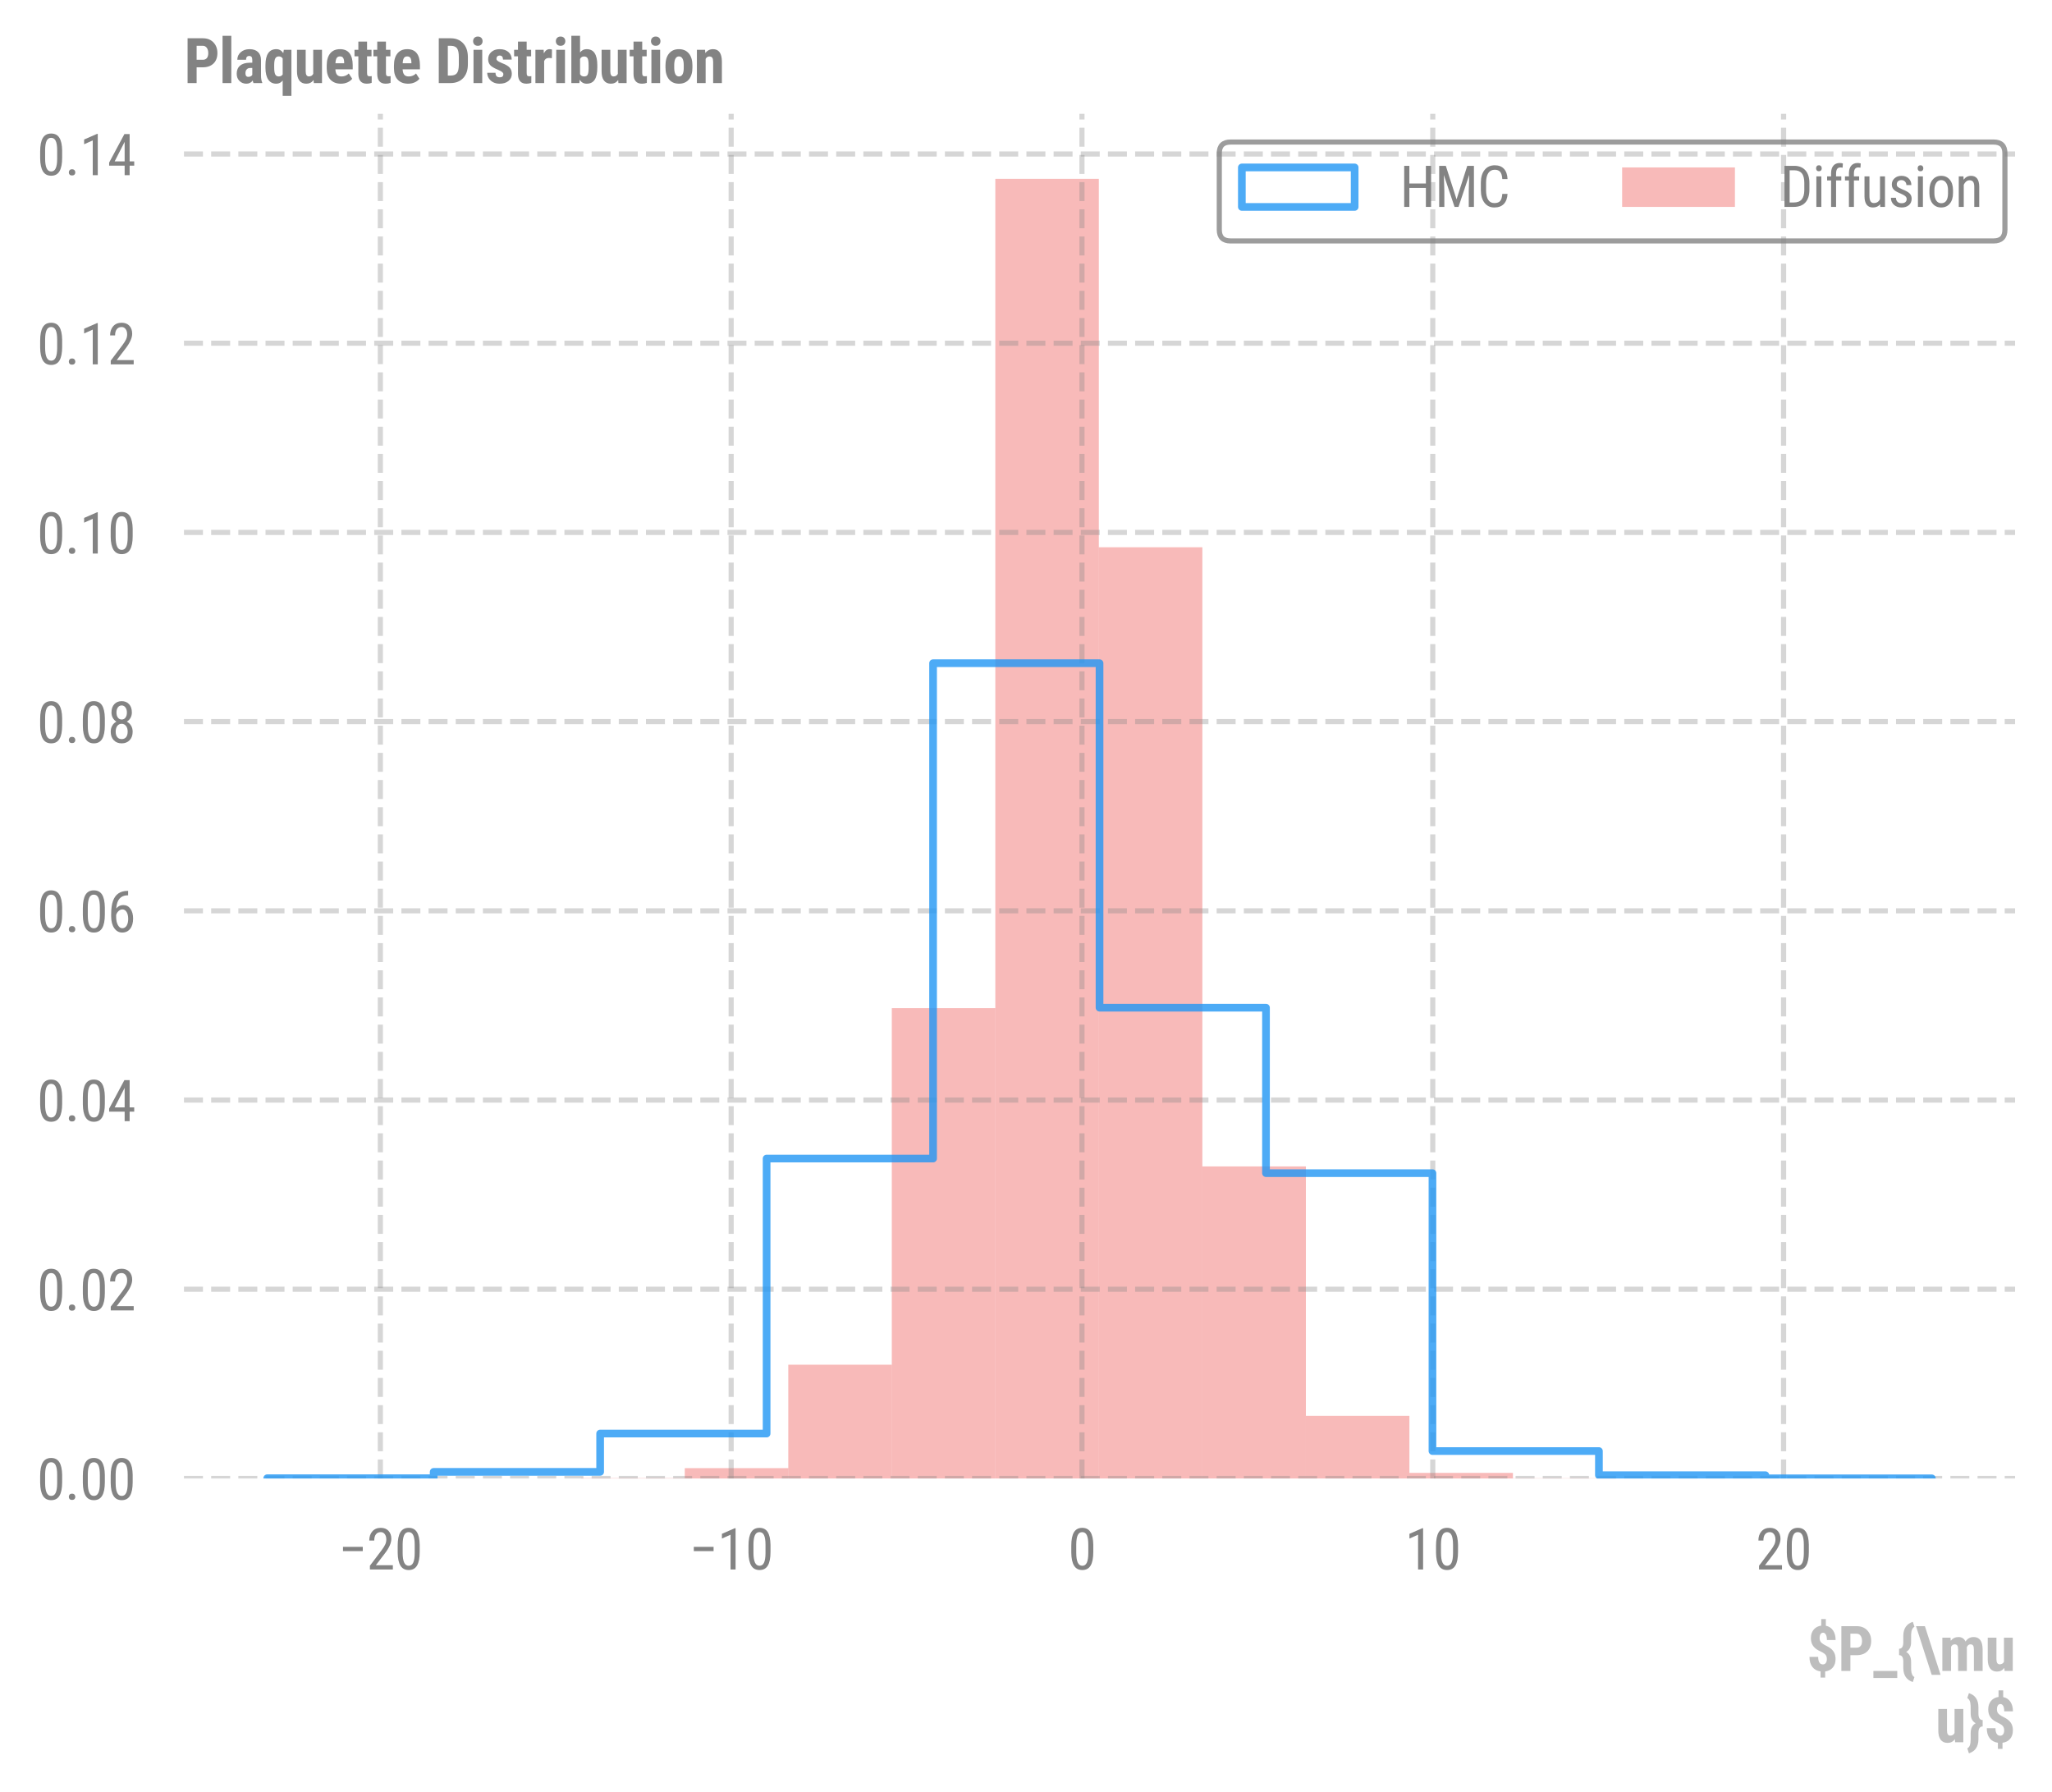 <?xml version="1.0" encoding="utf-8" standalone="no"?>
<!DOCTYPE svg PUBLIC "-//W3C//DTD SVG 1.1//EN"
  "http://www.w3.org/Graphics/SVG/1.1/DTD/svg11.dtd">
<svg xmlns:xlink="http://www.w3.org/1999/xlink" width="400.203pt" height="349.397pt" viewBox="0 0 400.203 349.397" xmlns="http://www.w3.org/2000/svg" version="1.1">
 <defs>
  <style type="text/css">*{stroke-linejoin: round; stroke-linecap: butt}</style>
 </defs>
 <g id="figure_1">
  <g id="patch_1">
   <path d="M 0 349.397 
L 400.203 349.397 
L 400.203 0 
L 0 0 
L 0 349.397 
z
" style="fill: none"/>
  </g>
  <g id="axes_1">
   <g id="patch_2">
    <path d="M 35.883 288.312 
L 393.003 288.312 
L 393.003 22.2 
L 35.883 22.2 
L 35.883 288.312 
z
" style="fill: none"/>
   </g>
   <g id="patch_3">
    <path d="M 113.362 288.312 
L 133.552 288.312 
L 133.552 288.248 
L 113.362 288.248 
z
" clip-path="url(#pf8b918e6e3)" style="fill: #ef5350; opacity: 0.4"/>
   </g>
   <g id="patch_4">
    <path d="M 133.552 288.312 
L 153.741 288.312 
L 153.741 286.298 
L 133.552 286.298 
z
" clip-path="url(#pf8b918e6e3)" style="fill: #ef5350; opacity: 0.4"/>
   </g>
   <g id="patch_5">
    <path d="M 153.741 288.312 
L 173.93 288.312 
L 173.93 266.134 
L 153.741 266.134 
z
" clip-path="url(#pf8b918e6e3)" style="fill: #ef5350; opacity: 0.4"/>
   </g>
   <g id="patch_6">
    <path d="M 173.93 288.312 
L 194.119 288.312 
L 194.119 196.593 
L 173.93 196.593 
z
" clip-path="url(#pf8b918e6e3)" style="fill: #ef5350; opacity: 0.4"/>
   </g>
   <g id="patch_7">
    <path d="M 194.119 288.312 
L 214.308 288.312 
L 214.308 34.872 
L 194.119 34.872 
z
" clip-path="url(#pf8b918e6e3)" style="fill: #ef5350; opacity: 0.4"/>
   </g>
   <g id="patch_8">
    <path d="M 214.308 288.312 
L 234.497 288.312 
L 234.497 106.722 
L 214.308 106.722 
z
" clip-path="url(#pf8b918e6e3)" style="fill: #ef5350; opacity: 0.4"/>
   </g>
   <g id="patch_9">
    <path d="M 234.497 288.312 
L 254.686 288.312 
L 254.686 227.469 
L 234.497 227.469 
z
" clip-path="url(#pf8b918e6e3)" style="fill: #ef5350; opacity: 0.4"/>
   </g>
   <g id="patch_10">
    <path d="M 254.686 288.312 
L 274.876 288.312 
L 274.876 276.103 
L 254.686 276.103 
z
" clip-path="url(#pf8b918e6e3)" style="fill: #ef5350; opacity: 0.4"/>
   </g>
   <g id="patch_11">
    <path d="M 274.876 288.312 
L 295.065 288.312 
L 295.065 287.223 
L 274.876 287.223 
z
" clip-path="url(#pf8b918e6e3)" style="fill: #ef5350; opacity: 0.4"/>
   </g>
   <g id="patch_12">
    <path d="M 295.065 288.312 
L 315.254 288.312 
L 315.254 288.27 
L 295.065 288.27 
z
" clip-path="url(#pf8b918e6e3)" style="fill: #ef5350; opacity: 0.4"/>
   </g>
   <g id="matplotlib.axis_1">
    <g id="xtick_1">
     <g id="line2d_1">
      <path d="M 74.182 288.312 
L 74.182 22.2 
" clip-path="url(#pf8b918e6e3)" style="fill: none; stroke-dasharray: 3.7,1.6; stroke-dashoffset: 0; stroke: #838383; stroke-opacity: 0.33"/>
     </g>
     <g id="line2d_2">
      <defs>
       <path id="m4ff14e4df5" d="M 0 0 
L 0 6 
" style="stroke: #000000; stroke-opacity: 0; stroke-width: 1.25"/>
      </defs>
      <g>
       <use xlink:href="#m4ff14e4df5" x="74.182" y="288.312" style="fill-opacity: 0; stroke: #000000; stroke-opacity: 0; stroke-width: 1.25"/>
      </g>
     </g>
     <g id="text_1">
      <!-- −20 -->
      <g style="fill: #838383" transform="translate(66.005 306.062) scale(0.11 -0.11)">
       <defs>
        <path id="RobotoCondensed-Regular-2212" d="M 2697 2034 
L 506 2034 
L 506 2506 
L 2697 2506 
L 2697 2034 
z
" transform="scale(0.016)"/>
        <path id="RobotoCondensed-Regular-32" d="M 2909 0 
L 366 0 
L 366 416 
L 1663 2134 
Q 1956 2531 2070 2786 
Q 2184 3041 2184 3325 
Q 2184 3688 2015 3913 
Q 1847 4138 1572 4138 
Q 1225 4138 1036 3898 
Q 847 3659 847 3209 
L 294 3209 
Q 294 3838 637 4225 
Q 981 4613 1572 4613 
Q 2116 4613 2428 4280 
Q 2741 3947 2741 3394 
Q 2741 2719 2038 1797 
L 1025 472 
L 2909 472 
L 2909 0 
z
" transform="scale(0.016)"/>
        <path id="RobotoCondensed-Regular-30" d="M 2797 1941 
Q 2797 934 2503 435 
Q 2209 -63 1581 -63 
Q 972 -63 672 415 
Q 372 894 359 1853 
L 359 2634 
Q 359 3631 654 4122 
Q 950 4613 1575 4613 
Q 2191 4613 2486 4147 
Q 2781 3681 2797 2738 
L 2797 1941 
z
M 2244 2731 
Q 2244 3453 2084 3795 
Q 1925 4138 1575 4138 
Q 1234 4138 1075 3802 
Q 916 3466 909 2788 
L 909 1850 
Q 909 1131 1075 770 
Q 1241 409 1581 409 
Q 1919 409 2078 750 
Q 2238 1091 2244 1791 
L 2244 2731 
z
" transform="scale(0.016)"/>
       </defs>
       <use xlink:href="#RobotoCondensed-Regular-2212"/>
       <use xlink:href="#RobotoCondensed-Regular-32" x="49.951"/>
       <use xlink:href="#RobotoCondensed-Regular-30" x="99.316"/>
      </g>
     </g>
    </g>
    <g id="xtick_2">
     <g id="line2d_3">
      <path d="M 142.6 288.312 
L 142.6 22.2 
" clip-path="url(#pf8b918e6e3)" style="fill: none; stroke-dasharray: 3.7,1.6; stroke-dashoffset: 0; stroke: #838383; stroke-opacity: 0.33"/>
     </g>
     <g id="line2d_4">
      <g>
       <use xlink:href="#m4ff14e4df5" x="142.6" y="288.312" style="fill-opacity: 0; stroke: #000000; stroke-opacity: 0; stroke-width: 1.25"/>
      </g>
     </g>
     <g id="text_2">
      <!-- −10 -->
      <g style="fill: #838383" transform="translate(134.423 306.062) scale(0.11 -0.11)">
       <defs>
        <path id="RobotoCondensed-Regular-31" d="M 2013 0 
L 1456 0 
L 1456 3853 
L 500 3425 
L 500 3950 
L 1925 4572 
L 2013 4572 
L 2013 0 
z
" transform="scale(0.016)"/>
       </defs>
       <use xlink:href="#RobotoCondensed-Regular-2212"/>
       <use xlink:href="#RobotoCondensed-Regular-31" x="49.951"/>
       <use xlink:href="#RobotoCondensed-Regular-30" x="99.316"/>
      </g>
     </g>
    </g>
    <g id="xtick_3">
     <g id="line2d_5">
      <path d="M 211.018 288.312 
L 211.018 22.2 
" clip-path="url(#pf8b918e6e3)" style="fill: none; stroke-dasharray: 3.7,1.6; stroke-dashoffset: 0; stroke: #838383; stroke-opacity: 0.33"/>
     </g>
     <g id="line2d_6">
      <g>
       <use xlink:href="#m4ff14e4df5" x="211.018" y="288.312" style="fill-opacity: 0; stroke: #000000; stroke-opacity: 0; stroke-width: 1.25"/>
      </g>
     </g>
     <g id="text_3">
      <!-- 0 -->
      <g style="fill: #838383" transform="translate(208.303 306.062) scale(0.11 -0.11)">
       <use xlink:href="#RobotoCondensed-Regular-30"/>
      </g>
     </g>
    </g>
    <g id="xtick_4">
     <g id="line2d_7">
      <path d="M 279.435 288.312 
L 279.435 22.2 
" clip-path="url(#pf8b918e6e3)" style="fill: none; stroke-dasharray: 3.7,1.6; stroke-dashoffset: 0; stroke: #838383; stroke-opacity: 0.33"/>
     </g>
     <g id="line2d_8">
      <g>
       <use xlink:href="#m4ff14e4df5" x="279.435" y="288.312" style="fill-opacity: 0; stroke: #000000; stroke-opacity: 0; stroke-width: 1.25"/>
      </g>
     </g>
     <g id="text_4">
      <!-- 10 -->
      <g style="fill: #838383" transform="translate(274.006 306.062) scale(0.11 -0.11)">
       <use xlink:href="#RobotoCondensed-Regular-31"/>
       <use xlink:href="#RobotoCondensed-Regular-30" x="49.365"/>
      </g>
     </g>
    </g>
    <g id="xtick_5">
     <g id="line2d_9">
      <path d="M 347.853 288.312 
L 347.853 22.2 
" clip-path="url(#pf8b918e6e3)" style="fill: none; stroke-dasharray: 3.7,1.6; stroke-dashoffset: 0; stroke: #838383; stroke-opacity: 0.33"/>
     </g>
     <g id="line2d_10">
      <g>
       <use xlink:href="#m4ff14e4df5" x="347.853" y="288.312" style="fill-opacity: 0; stroke: #000000; stroke-opacity: 0; stroke-width: 1.25"/>
      </g>
     </g>
     <g id="text_5">
      <!-- 20 -->
      <g style="fill: #838383" transform="translate(342.424 306.062) scale(0.11 -0.11)">
       <use xlink:href="#RobotoCondensed-Regular-32"/>
       <use xlink:href="#RobotoCondensed-Regular-30" x="49.365"/>
      </g>
     </g>
    </g>
    <g id="text_6">
     <!-- $P_{\mu -->
     <g style="fill: #bdbdbd" transform="translate(352.349 325.853) scale(0.12 -0.12)">
      <defs>
       <path id="RobotoCondensed-Bold-24" d="M 2053 1200 
Q 2053 1459 1947 1609 
Q 1841 1759 1597 1891 
Q 1119 2103 889 2298 
Q 659 2494 546 2745 
Q 434 2997 434 3344 
Q 434 3863 721 4202 
Q 1009 4541 1481 4603 
L 1481 5272 
L 1953 5272 
L 1953 4591 
Q 2422 4500 2683 4115 
Q 2944 3731 2944 3141 
L 2059 3141 
Q 2059 3516 1951 3700 
Q 1844 3884 1672 3884 
Q 1506 3884 1412 3740 
Q 1319 3597 1319 3341 
Q 1319 3119 1416 2972 
Q 1513 2825 1784 2666 
Q 2284 2428 2504 2233 
Q 2725 2038 2831 1791 
Q 2938 1544 2938 1206 
Q 2938 678 2658 347 
Q 2378 16 1884 -50 
L 1884 -672 
L 1416 -672 
L 1416 -50 
Q 875 28 581 411 
Q 288 794 288 1431 
L 1172 1431 
Q 1172 1063 1290 864 
Q 1409 666 1647 666 
Q 1838 666 1945 808 
Q 2053 950 2053 1200 
z
" transform="scale(0.016)"/>
       <path id="RobotoCondensed-Bold-50" d="M 1284 1600 
L 1284 0 
L 366 0 
L 366 4550 
L 1916 4550 
Q 2591 4550 2992 4131 
Q 3394 3713 3394 3044 
Q 3394 2375 2997 1987 
Q 2600 1600 1897 1600 
L 1284 1600 
z
M 1284 2366 
L 1916 2366 
Q 2178 2366 2322 2537 
Q 2466 2709 2466 3038 
Q 2466 3378 2319 3579 
Q 2172 3781 1925 3784 
L 1284 3784 
L 1284 2366 
z
" transform="scale(0.016)"/>
       <path id="RobotoCondensed-Bold-5f" d="M 2488 -713 
L 66 -713 
L 66 0 
L 2488 0 
L 2488 -713 
z
" transform="scale(0.016)"/>
       <path id="RobotoCondensed-Bold-7b" d="M 1569 -1125 
Q 625 -819 603 278 
L 603 953 
Q 603 1606 175 1606 
L 175 2256 
Q 603 2256 603 2919 
L 603 3600 
Q 628 4684 1569 4991 
L 1738 4484 
Q 1425 4334 1397 3706 
L 1394 2925 
Q 1394 2222 897 1934 
Q 1394 1644 1394 931 
Q 1394 219 1400 116 
Q 1434 -472 1734 -616 
L 1569 -1125 
z
" transform="scale(0.016)"/>
       <path id="RobotoCondensed-Bold-5c" d="M 31 4550 
L 934 4550 
L 2528 -391 
L 1625 -391 
L 31 4550 
z
" transform="scale(0.016)"/>
       <path id="RobotoCondensed-Bold-6d" d="M 1153 3381 
L 1178 3069 
Q 1475 3444 1963 3444 
Q 2469 3444 2678 2988 
Q 2969 3444 3506 3444 
Q 4394 3444 4416 2216 
L 4416 0 
L 3531 0 
L 3531 2159 
Q 3531 2453 3450 2578 
Q 3369 2703 3175 2703 
Q 2928 2703 2806 2400 
L 2813 2294 
L 2813 0 
L 1928 0 
L 1928 2153 
Q 1928 2444 1850 2573 
Q 1772 2703 1572 2703 
Q 1344 2703 1209 2456 
L 1209 0 
L 325 0 
L 325 3381 
L 1153 3381 
z
" transform="scale(0.016)"/>
       <path id="RobotoCondensed-Bold-75" d="M 1984 309 
Q 1709 -63 1247 -63 
Q 781 -63 540 257 
Q 300 578 300 1191 
L 300 3381 
L 1184 3381 
L 1184 1169 
Q 1191 675 1513 675 
Q 1816 675 1950 938 
L 1950 3381 
L 2841 3381 
L 2841 0 
L 2009 0 
L 1984 309 
z
" transform="scale(0.016)"/>
      </defs>
      <use xlink:href="#RobotoCondensed-Bold-24"/>
      <use xlink:href="#RobotoCondensed-Bold-50" x="50.586"/>
      <use xlink:href="#RobotoCondensed-Bold-5f" x="107.471"/>
      <use xlink:href="#RobotoCondensed-Bold-7b" x="147.461"/>
      <use xlink:href="#RobotoCondensed-Bold-5c" x="177.246"/>
      <use xlink:href="#RobotoCondensed-Bold-6d" x="215.381"/>
      <use xlink:href="#RobotoCondensed-Bold-75" x="289.551"/>
     </g>
     <!-- u}$ -->
     <g style="fill: #bdbdbd" transform="translate(377.452 339.759) scale(0.12 -0.12)">
      <defs>
       <path id="RobotoCondensed-Bold-7d" d="M 169 -616 
Q 344 -534 428 -314 
Q 513 -94 513 328 
L 513 941 
Q 513 1656 1022 1931 
Q 513 2209 513 2925 
Q 513 3641 509 3706 
Q 481 4338 166 4484 
L 334 4991 
Q 816 4834 1055 4484 
Q 1294 4134 1300 3566 
L 1300 2916 
Q 1300 2256 1731 2256 
L 1731 1606 
Q 1300 1606 1300 947 
L 1300 269 
Q 1275 -819 334 -1125 
L 169 -616 
z
" transform="scale(0.016)"/>
      </defs>
      <use xlink:href="#RobotoCondensed-Bold-75"/>
      <use xlink:href="#RobotoCondensed-Bold-7d" x="49.219"/>
      <use xlink:href="#RobotoCondensed-Bold-24" x="79.004"/>
     </g>
    </g>
   </g>
   <g id="matplotlib.axis_2">
    <g id="ytick_1">
     <g id="line2d_11">
      <path d="M 35.883 288.312 
L 393.003 288.312 
" clip-path="url(#pf8b918e6e3)" style="fill: none; stroke-dasharray: 3.7,1.6; stroke-dashoffset: 0; stroke: #838383; stroke-opacity: 0.33"/>
     </g>
     <g id="line2d_12">
      <defs>
       <path id="mcc0b611ad4" d="M 0 0 
L -6 0 
" style="stroke: #000000; stroke-opacity: 0; stroke-width: 1.25"/>
      </defs>
      <g>
       <use xlink:href="#mcc0b611ad4" x="35.883" y="288.312" style="fill-opacity: 0; stroke: #000000; stroke-opacity: 0; stroke-width: 1.25"/>
      </g>
     </g>
     <g id="text_7">
      <!-- 0.00 -->
      <g style="fill: #838383" transform="translate(7.2 292.437) scale(0.11 -0.11)">
       <defs>
        <path id="RobotoCondensed-Regular-2e" d="M 450 303 
Q 450 453 539 553 
Q 628 653 806 653 
Q 984 653 1076 553 
Q 1169 453 1169 303 
Q 1169 159 1076 62 
Q 984 -34 806 -34 
Q 628 -34 539 62 
Q 450 159 450 303 
z
" transform="scale(0.016)"/>
       </defs>
       <use xlink:href="#RobotoCondensed-Regular-30"/>
       <use xlink:href="#RobotoCondensed-Regular-2e" x="49.365"/>
       <use xlink:href="#RobotoCondensed-Regular-30" x="75.684"/>
       <use xlink:href="#RobotoCondensed-Regular-30" x="125.049"/>
      </g>
     </g>
    </g>
    <g id="ytick_2">
     <g id="line2d_13">
      <path d="M 35.883 251.415 
L 393.003 251.415 
" clip-path="url(#pf8b918e6e3)" style="fill: none; stroke-dasharray: 3.7,1.6; stroke-dashoffset: 0; stroke: #838383; stroke-opacity: 0.33"/>
     </g>
     <g id="line2d_14">
      <g>
       <use xlink:href="#mcc0b611ad4" x="35.883" y="251.415" style="fill-opacity: 0; stroke: #000000; stroke-opacity: 0; stroke-width: 1.25"/>
      </g>
     </g>
     <g id="text_8">
      <!-- 0.02 -->
      <g style="fill: #838383" transform="translate(7.2 255.54) scale(0.11 -0.11)">
       <use xlink:href="#RobotoCondensed-Regular-30"/>
       <use xlink:href="#RobotoCondensed-Regular-2e" x="49.365"/>
       <use xlink:href="#RobotoCondensed-Regular-30" x="75.684"/>
       <use xlink:href="#RobotoCondensed-Regular-32" x="125.049"/>
      </g>
     </g>
    </g>
    <g id="ytick_3">
     <g id="line2d_15">
      <path d="M 35.883 214.518 
L 393.003 214.518 
" clip-path="url(#pf8b918e6e3)" style="fill: none; stroke-dasharray: 3.7,1.6; stroke-dashoffset: 0; stroke: #838383; stroke-opacity: 0.33"/>
     </g>
     <g id="line2d_16">
      <g>
       <use xlink:href="#mcc0b611ad4" x="35.883" y="214.518" style="fill-opacity: 0; stroke: #000000; stroke-opacity: 0; stroke-width: 1.25"/>
      </g>
     </g>
     <g id="text_9">
      <!-- 0.04 -->
      <g style="fill: #838383" transform="translate(7.2 218.643) scale(0.11 -0.11)">
       <defs>
        <path id="RobotoCondensed-Regular-34" d="M 2459 1528 
L 2966 1528 
L 2966 1056 
L 2459 1056 
L 2459 0 
L 1906 0 
L 1906 1056 
L 188 1056 
L 188 1397 
L 1878 4550 
L 2459 4550 
L 2459 1528 
z
M 800 1528 
L 1906 1528 
L 1906 3691 
L 800 1528 
z
" transform="scale(0.016)"/>
       </defs>
       <use xlink:href="#RobotoCondensed-Regular-30"/>
       <use xlink:href="#RobotoCondensed-Regular-2e" x="49.365"/>
       <use xlink:href="#RobotoCondensed-Regular-30" x="75.684"/>
       <use xlink:href="#RobotoCondensed-Regular-34" x="125.049"/>
      </g>
     </g>
    </g>
    <g id="ytick_4">
     <g id="line2d_17">
      <path d="M 35.883 177.621 
L 393.003 177.621 
" clip-path="url(#pf8b918e6e3)" style="fill: none; stroke-dasharray: 3.7,1.6; stroke-dashoffset: 0; stroke: #838383; stroke-opacity: 0.33"/>
     </g>
     <g id="line2d_18">
      <g>
       <use xlink:href="#mcc0b611ad4" x="35.883" y="177.621" style="fill-opacity: 0; stroke: #000000; stroke-opacity: 0; stroke-width: 1.25"/>
      </g>
     </g>
     <g id="text_10">
      <!-- 0.06 -->
      <g style="fill: #838383" transform="translate(7.2 181.746) scale(0.11 -0.11)">
       <defs>
        <path id="RobotoCondensed-Regular-36" d="M 2291 4553 
L 2291 4063 
L 2200 4063 
Q 1647 4050 1334 3689 
Q 1022 3328 975 2603 
Q 1278 2984 1750 2984 
Q 2253 2984 2548 2570 
Q 2844 2156 2844 1484 
Q 2844 769 2517 353 
Q 2191 -63 1641 -63 
Q 1088 -63 750 428 
Q 413 919 413 1731 
L 413 1953 
Q 413 2891 616 3447 
Q 819 4003 1214 4273 
Q 1609 4544 2197 4553 
L 2291 4553 
z
M 1656 2503 
Q 1431 2503 1240 2331 
Q 1050 2159 966 1894 
L 966 1666 
Q 966 1113 1161 764 
Q 1356 416 1641 416 
Q 1950 416 2125 702 
Q 2300 988 2300 1456 
Q 2300 1919 2125 2211 
Q 1950 2503 1656 2503 
z
" transform="scale(0.016)"/>
       </defs>
       <use xlink:href="#RobotoCondensed-Regular-30"/>
       <use xlink:href="#RobotoCondensed-Regular-2e" x="49.365"/>
       <use xlink:href="#RobotoCondensed-Regular-30" x="75.684"/>
       <use xlink:href="#RobotoCondensed-Regular-36" x="125.049"/>
      </g>
     </g>
    </g>
    <g id="ytick_5">
     <g id="line2d_19">
      <path d="M 35.883 140.725 
L 393.003 140.725 
" clip-path="url(#pf8b918e6e3)" style="fill: none; stroke-dasharray: 3.7,1.6; stroke-dashoffset: 0; stroke: #838383; stroke-opacity: 0.33"/>
     </g>
     <g id="line2d_20">
      <g>
       <use xlink:href="#mcc0b611ad4" x="35.883" y="140.725" style="fill-opacity: 0; stroke: #000000; stroke-opacity: 0; stroke-width: 1.25"/>
      </g>
     </g>
     <g id="text_11">
      <!-- 0.08 -->
      <g style="fill: #838383" transform="translate(7.2 144.85) scale(0.11 -0.11)">
       <defs>
        <path id="RobotoCondensed-Regular-38" d="M 2706 3363 
Q 2706 3022 2554 2756 
Q 2403 2491 2147 2341 
Q 2450 2184 2622 1892 
Q 2794 1600 2794 1228 
Q 2794 641 2461 289 
Q 2128 -63 1578 -63 
Q 1028 -63 695 289 
Q 363 641 363 1228 
Q 363 1603 533 1898 
Q 703 2194 997 2344 
Q 741 2494 594 2758 
Q 447 3022 447 3363 
Q 447 3938 758 4275 
Q 1069 4613 1578 4613 
Q 2084 4613 2395 4278 
Q 2706 3944 2706 3363 
z
M 2241 1241 
Q 2241 1631 2056 1867 
Q 1872 2103 1572 2103 
Q 1266 2103 1089 1865 
Q 913 1628 913 1241 
Q 913 847 1086 628 
Q 1259 409 1578 409 
Q 1897 409 2069 628 
Q 2241 847 2241 1241 
z
M 2156 3353 
Q 2156 3700 1993 3919 
Q 1831 4138 1578 4138 
Q 1313 4138 1156 3922 
Q 1000 3706 1000 3353 
Q 1000 2997 1159 2787 
Q 1319 2578 1578 2578 
Q 1844 2578 2000 2790 
Q 2156 3003 2156 3353 
z
" transform="scale(0.016)"/>
       </defs>
       <use xlink:href="#RobotoCondensed-Regular-30"/>
       <use xlink:href="#RobotoCondensed-Regular-2e" x="49.365"/>
       <use xlink:href="#RobotoCondensed-Regular-30" x="75.684"/>
       <use xlink:href="#RobotoCondensed-Regular-38" x="125.049"/>
      </g>
     </g>
    </g>
    <g id="ytick_6">
     <g id="line2d_21">
      <path d="M 35.883 103.828 
L 393.003 103.828 
" clip-path="url(#pf8b918e6e3)" style="fill: none; stroke-dasharray: 3.7,1.6; stroke-dashoffset: 0; stroke: #838383; stroke-opacity: 0.33"/>
     </g>
     <g id="line2d_22">
      <g>
       <use xlink:href="#mcc0b611ad4" x="35.883" y="103.828" style="fill-opacity: 0; stroke: #000000; stroke-opacity: 0; stroke-width: 1.25"/>
      </g>
     </g>
     <g id="text_12">
      <!-- 0.10 -->
      <g style="fill: #838383" transform="translate(7.2 107.953) scale(0.11 -0.11)">
       <use xlink:href="#RobotoCondensed-Regular-30"/>
       <use xlink:href="#RobotoCondensed-Regular-2e" x="49.365"/>
       <use xlink:href="#RobotoCondensed-Regular-31" x="75.684"/>
       <use xlink:href="#RobotoCondensed-Regular-30" x="125.049"/>
      </g>
     </g>
    </g>
    <g id="ytick_7">
     <g id="line2d_23">
      <path d="M 35.883 66.931 
L 393.003 66.931 
" clip-path="url(#pf8b918e6e3)" style="fill: none; stroke-dasharray: 3.7,1.6; stroke-dashoffset: 0; stroke: #838383; stroke-opacity: 0.33"/>
     </g>
     <g id="line2d_24">
      <g>
       <use xlink:href="#mcc0b611ad4" x="35.883" y="66.931" style="fill-opacity: 0; stroke: #000000; stroke-opacity: 0; stroke-width: 1.25"/>
      </g>
     </g>
     <g id="text_13">
      <!-- 0.12 -->
      <g style="fill: #838383" transform="translate(7.2 71.056) scale(0.11 -0.11)">
       <use xlink:href="#RobotoCondensed-Regular-30"/>
       <use xlink:href="#RobotoCondensed-Regular-2e" x="49.365"/>
       <use xlink:href="#RobotoCondensed-Regular-31" x="75.684"/>
       <use xlink:href="#RobotoCondensed-Regular-32" x="125.049"/>
      </g>
     </g>
    </g>
    <g id="ytick_8">
     <g id="line2d_25">
      <path d="M 35.883 30.034 
L 393.003 30.034 
" clip-path="url(#pf8b918e6e3)" style="fill: none; stroke-dasharray: 3.7,1.6; stroke-dashoffset: 0; stroke: #838383; stroke-opacity: 0.33"/>
     </g>
     <g id="line2d_26">
      <g>
       <use xlink:href="#mcc0b611ad4" x="35.883" y="30.034" style="fill-opacity: 0; stroke: #000000; stroke-opacity: 0; stroke-width: 1.25"/>
      </g>
     </g>
     <g id="text_14">
      <!-- 0.14 -->
      <g style="fill: #838383" transform="translate(7.2 34.159) scale(0.11 -0.11)">
       <use xlink:href="#RobotoCondensed-Regular-30"/>
       <use xlink:href="#RobotoCondensed-Regular-2e" x="49.365"/>
       <use xlink:href="#RobotoCondensed-Regular-31" x="75.684"/>
       <use xlink:href="#RobotoCondensed-Regular-34" x="125.049"/>
      </g>
     </g>
    </g>
   </g>
   <g id="patch_13">
    <path d="M 52.116 288.312 
L 52.116 288.268 
L 84.581 288.268 
L 84.581 287.03 
L 117.047 287.03 
L 117.047 279.557 
L 149.512 279.557 
L 149.512 225.927 
L 181.978 225.927 
L 181.978 129.332 
L 214.443 129.332 
L 214.443 196.508 
L 246.908 196.508 
L 246.908 228.775 
L 279.374 228.775 
L 279.374 282.97 
L 311.839 282.97 
L 311.839 287.679 
L 344.305 287.679 
L 344.305 288.292 
L 376.77 288.292 
L 376.77 288.312 
" clip-path="url(#pf8b918e6e3)" style="fill: none; opacity: 0.8; stroke: #2196f3; stroke-width: 1.5; stroke-linejoin: miter"/>
   </g>
   <g id="patch_14">
    <path d="M 35.883 288.312 
L 35.883 22.2 
" style="fill: none"/>
   </g>
   <g id="patch_15">
    <path d="M 393.003 288.312 
L 393.003 22.2 
" style="fill: none"/>
   </g>
   <g id="patch_16">
    <path d="M 35.883 288.312 
L 393.003 288.312 
" style="fill: none"/>
   </g>
   <g id="patch_17">
    <path d="M 35.883 22.2 
L 393.003 22.2 
" style="fill: none"/>
   </g>
   <g id="text_15">
    <!-- Plaquette Distribution -->
    <g style="fill: #838383" transform="translate(35.883 16.2) scale(0.12 -0.12)">
     <defs>
      <path id="RobotoCondensed-Bold-6c" d="M 1250 0 
L 363 0 
L 363 4800 
L 1250 4800 
L 1250 0 
z
" transform="scale(0.016)"/>
      <path id="RobotoCondensed-Bold-61" d="M 1928 0 
Q 1891 78 1853 263 
Q 1616 -63 1209 -63 
Q 784 -63 504 218 
Q 225 500 225 947 
Q 225 1478 564 1768 
Q 903 2059 1541 2066 
L 1809 2066 
L 1809 2338 
Q 1809 2566 1731 2659 
Q 1653 2753 1503 2753 
Q 1172 2753 1172 2366 
L 288 2366 
Q 288 2834 639 3139 
Q 991 3444 1528 3444 
Q 2084 3444 2389 3155 
Q 2694 2866 2694 2328 
L 2694 738 
Q 2700 300 2819 53 
L 2819 0 
L 1928 0 
z
M 1406 631 
Q 1553 631 1656 690 
Q 1759 750 1809 831 
L 1809 1534 
L 1597 1534 
Q 1372 1534 1242 1390 
Q 1113 1247 1113 1006 
Q 1113 631 1406 631 
z
" transform="scale(0.016)"/>
      <path id="RobotoCondensed-Bold-71" d="M 203 1800 
Q 203 2631 481 3037 
Q 759 3444 1306 3444 
Q 1750 3444 2013 3044 
L 2069 3381 
L 2841 3381 
L 2841 -1300 
L 1953 -1300 
L 1953 263 
Q 1706 -63 1303 -63 
Q 769 -63 489 351 
Q 209 766 203 1544 
L 203 1800 
z
M 1091 1578 
Q 1091 1088 1197 880 
Q 1303 672 1559 672 
Q 1828 672 1953 881 
L 1953 2491 
Q 1828 2709 1563 2709 
Q 1309 2709 1201 2506 
Q 1094 2303 1091 1828 
L 1091 1578 
z
" transform="scale(0.016)"/>
      <path id="RobotoCondensed-Bold-65" d="M 1688 -63 
Q 1006 -63 625 343 
Q 244 750 244 1506 
L 244 1775 
Q 244 2575 594 3009 
Q 944 3444 1597 3444 
Q 2234 3444 2556 3036 
Q 2878 2628 2884 1828 
L 2884 1394 
L 1125 1394 
Q 1144 1019 1291 845 
Q 1438 672 1744 672 
Q 2188 672 2484 975 
L 2831 441 
Q 2669 216 2359 76 
Q 2050 -63 1688 -63 
z
M 1131 2013 
L 2016 2013 
L 2016 2094 
Q 2009 2397 1915 2553 
Q 1822 2709 1590 2709 
Q 1359 2709 1254 2543 
Q 1150 2378 1131 2013 
z
" transform="scale(0.016)"/>
      <path id="RobotoCondensed-Bold-74" d="M 1350 4213 
L 1350 3381 
L 1803 3381 
L 1803 2716 
L 1350 2716 
L 1350 1038 
Q 1350 838 1404 763 
Q 1459 688 1616 688 
Q 1744 688 1825 709 
L 1819 22 
Q 1594 -63 1331 -63 
Q 475 -63 466 919 
L 466 2716 
L 75 2716 
L 75 3381 
L 466 3381 
L 466 4213 
L 1350 4213 
z
" transform="scale(0.016)"/>
      <path id="RobotoCondensed-Bold-20" transform="scale(0.016)"/>
      <path id="RobotoCondensed-Bold-44" d="M 366 0 
L 366 4550 
L 1569 4550 
Q 2366 4550 2839 4044 
Q 3313 3538 3322 2656 
L 3322 1919 
Q 3322 1022 2848 511 
Q 2375 0 1544 0 
L 366 0 
z
M 1284 3784 
L 1284 763 
L 1559 763 
Q 2019 763 2206 1005 
Q 2394 1247 2403 1841 
L 2403 2631 
Q 2403 3269 2225 3520 
Q 2047 3772 1619 3784 
L 1284 3784 
z
" transform="scale(0.016)"/>
      <path id="RobotoCondensed-Bold-69" d="M 1250 0 
L 363 0 
L 363 3381 
L 1250 3381 
L 1250 0 
z
M 322 4256 
Q 322 4463 453 4594 
Q 584 4725 803 4725 
Q 1022 4725 1153 4594 
Q 1284 4463 1284 4256 
Q 1284 4053 1154 3918 
Q 1025 3784 803 3784 
Q 581 3784 451 3918 
Q 322 4053 322 4256 
z
" transform="scale(0.016)"/>
      <path id="RobotoCondensed-Bold-73" d="M 1819 906 
Q 1819 1019 1711 1114 
Q 1603 1209 1231 1372 
Q 684 1594 479 1831 
Q 275 2069 275 2422 
Q 275 2866 595 3155 
Q 916 3444 1444 3444 
Q 2000 3444 2334 3156 
Q 2669 2869 2669 2384 
L 1784 2384 
Q 1784 2797 1441 2797 
Q 1300 2797 1209 2709 
Q 1119 2622 1119 2466 
Q 1119 2353 1219 2267 
Q 1319 2181 1691 2022 
Q 2231 1822 2454 1576 
Q 2678 1331 2678 941 
Q 2678 488 2337 212 
Q 1997 -63 1444 -63 
Q 1072 -63 787 82 
Q 503 228 342 487 
Q 181 747 181 1047 
L 1022 1047 
Q 1028 816 1129 700 
Q 1231 584 1463 584 
Q 1819 584 1819 906 
z
" transform="scale(0.016)"/>
      <path id="RobotoCondensed-Bold-72" d="M 1991 2528 
L 1697 2553 
Q 1334 2553 1206 2234 
L 1206 0 
L 319 0 
L 319 3381 
L 1153 3381 
L 1178 3016 
Q 1388 3444 1756 3444 
Q 1906 3444 2000 3403 
L 1991 2528 
z
" transform="scale(0.016)"/>
      <path id="RobotoCondensed-Bold-62" d="M 2959 1581 
Q 2959 759 2696 348 
Q 2434 -63 1872 -63 
Q 1431 -63 1166 334 
L 1138 0 
L 322 0 
L 322 4800 
L 1206 4800 
L 1206 3106 
Q 1456 3444 1866 3444 
Q 2428 3444 2690 3036 
Q 2953 2628 2959 1841 
L 2959 1581 
z
M 2075 1803 
Q 2075 2338 1972 2520 
Q 1869 2703 1613 2703 
Q 1334 2703 1206 2450 
L 1206 909 
Q 1325 672 1619 672 
Q 1872 672 1970 837 
Q 2069 1003 2075 1481 
L 2075 1803 
z
" transform="scale(0.016)"/>
      <path id="RobotoCondensed-Bold-6f" d="M 219 1800 
Q 219 2569 581 3006 
Q 944 3444 1584 3444 
Q 2231 3444 2593 3006 
Q 2956 2569 2956 1794 
L 2956 1578 
Q 2956 806 2597 371 
Q 2238 -63 1591 -63 
Q 941 -63 580 373 
Q 219 809 219 1584 
L 219 1800 
z
M 1106 1578 
Q 1106 672 1591 672 
Q 2038 672 2072 1428 
L 2075 1800 
Q 2075 2263 1947 2486 
Q 1819 2709 1584 2709 
Q 1359 2709 1232 2486 
Q 1106 2263 1106 1800 
L 1106 1578 
z
" transform="scale(0.016)"/>
      <path id="RobotoCondensed-Bold-6e" d="M 1131 3381 
L 1156 3047 
Q 1456 3444 1941 3444 
Q 2813 3444 2838 2222 
L 2838 0 
L 1950 0 
L 1950 2156 
Q 1950 2444 1864 2573 
Q 1778 2703 1563 2703 
Q 1322 2703 1188 2456 
L 1188 0 
L 300 0 
L 300 3381 
L 1131 3381 
z
" transform="scale(0.016)"/>
     </defs>
     <use xlink:href="#RobotoCondensed-Bold-50"/>
     <use xlink:href="#RobotoCondensed-Bold-6c" x="56.885"/>
     <use xlink:href="#RobotoCondensed-Bold-61" x="82.08"/>
     <use xlink:href="#RobotoCondensed-Bold-71" x="129.15"/>
     <use xlink:href="#RobotoCondensed-Bold-75" x="178.857"/>
     <use xlink:href="#RobotoCondensed-Bold-65" x="228.076"/>
     <use xlink:href="#RobotoCondensed-Bold-74" x="275.928"/>
     <use xlink:href="#RobotoCondensed-Bold-74" x="306.641"/>
     <use xlink:href="#RobotoCondensed-Bold-65" x="337.354"/>
     <use xlink:href="#RobotoCondensed-Bold-20" x="385.205"/>
     <use xlink:href="#RobotoCondensed-Bold-44" x="408.252"/>
     <use xlink:href="#RobotoCondensed-Bold-69" x="464.746"/>
     <use xlink:href="#RobotoCondensed-Bold-73" x="489.941"/>
     <use xlink:href="#RobotoCondensed-Bold-74" x="535.352"/>
     <use xlink:href="#RobotoCondensed-Bold-72" x="566.064"/>
     <use xlink:href="#RobotoCondensed-Bold-69" x="599.219"/>
     <use xlink:href="#RobotoCondensed-Bold-62" x="624.414"/>
     <use xlink:href="#RobotoCondensed-Bold-75" x="673.926"/>
     <use xlink:href="#RobotoCondensed-Bold-74" x="723.145"/>
     <use xlink:href="#RobotoCondensed-Bold-69" x="753.857"/>
     <use xlink:href="#RobotoCondensed-Bold-6f" x="779.053"/>
     <use xlink:href="#RobotoCondensed-Bold-6e" x="828.809"/>
    </g>
   </g>
   <g id="legend_1">
    <g id="patch_18">
     <path d="M 239.999 46.984 
L 388.819 46.984 
Q 391.019 46.984 391.019 44.784 
L 391.019 29.9 
Q 391.019 27.7 388.819 27.7 
L 239.999 27.7 
Q 237.799 27.7 237.799 29.9 
L 237.799 44.784 
Q 237.799 46.984 239.999 46.984 
L 239.999 46.984 
z
" style="fill: none; opacity: 0.8; stroke: #838383; stroke-linejoin: miter"/>
    </g>
    <g id="patch_19">
     <path d="M 242.199 40.35 
L 264.199 40.35 
L 264.199 32.65 
L 242.199 32.65 
L 242.199 40.35 
z
" style="fill: none; opacity: 0.8; stroke: #2196f3; stroke-width: 1.5; stroke-linejoin: miter"/>
    </g>
    <g id="text_16">
     <!-- HMC -->
     <g style="fill: #838383" transform="translate(272.999 40.35) scale(0.11 -0.11)">
      <defs>
       <path id="RobotoCondensed-Regular-48" d="M 3469 0 
L 2894 0 
L 2894 2103 
L 1063 2103 
L 1063 0 
L 491 0 
L 491 4550 
L 1063 4550 
L 1063 2594 
L 2894 2594 
L 2894 4550 
L 3469 4550 
L 3469 0 
z
" transform="scale(0.016)"/>
       <path id="RobotoCondensed-Regular-4d" d="M 1228 4550 
L 2416 838 
L 3603 4550 
L 4341 4550 
L 4341 0 
L 3769 0 
L 3769 1772 
L 3822 3547 
L 2631 0 
L 2194 0 
L 1009 3534 
L 1063 1772 
L 1063 0 
L 491 0 
L 491 4550 
L 1228 4550 
z
" transform="scale(0.016)"/>
       <path id="RobotoCondensed-Regular-43" d="M 3344 1444 
Q 3306 713 2932 325 
Q 2559 -63 1878 -63 
Q 1194 -63 791 457 
Q 388 978 388 1869 
L 388 2694 
Q 388 3581 802 4097 
Q 1216 4613 1931 4613 
Q 2591 4613 2952 4217 
Q 3313 3822 3344 3088 
L 2766 3088 
Q 2728 3644 2531 3881 
Q 2334 4119 1931 4119 
Q 1466 4119 1216 3755 
Q 966 3391 966 2688 
L 966 1853 
Q 966 1163 1198 794 
Q 1431 425 1878 425 
Q 2325 425 2522 647 
Q 2719 869 2766 1444 
L 3344 1444 
z
" transform="scale(0.016)"/>
      </defs>
      <use xlink:href="#RobotoCondensed-Regular-48"/>
      <use xlink:href="#RobotoCondensed-Regular-4d" x="62.012"/>
      <use xlink:href="#RobotoCondensed-Regular-43" x="137.549"/>
     </g>
    </g>
    <g id="patch_20">
     <path d="M 316.365 40.35 
L 338.365 40.35 
L 338.365 32.65 
L 316.365 32.65 
z
" style="fill: #ef5350; opacity: 0.4"/>
    </g>
    <g id="text_17">
     <!-- Diffusion -->
     <g style="fill: #838383" transform="translate(347.165 40.35) scale(0.11 -0.11)">
      <defs>
       <path id="RobotoCondensed-Regular-44" d="M 491 0 
L 491 4550 
L 1575 4550 
Q 2372 4550 2812 4051 
Q 3253 3553 3253 2650 
L 3253 1888 
Q 3253 984 2806 492 
Q 2359 0 1509 0 
L 491 0 
z
M 1063 4056 
L 1063 491 
L 1522 491 
Q 2125 491 2403 836 
Q 2681 1181 2688 1859 
L 2688 2666 
Q 2688 3384 2411 3720 
Q 2134 4056 1575 4056 
L 1063 4056 
z
" transform="scale(0.016)"/>
       <path id="RobotoCondensed-Regular-69" d="M 1009 0 
L 456 0 
L 456 3381 
L 1009 3381 
L 1009 0 
z
M 1053 4278 
Q 1053 4138 975 4044 
Q 897 3950 738 3950 
Q 581 3950 503 4044 
Q 425 4138 425 4278 
Q 425 4419 503 4516 
Q 581 4613 737 4613 
Q 894 4613 973 4514 
Q 1053 4416 1053 4278 
z
" transform="scale(0.016)"/>
       <path id="RobotoCondensed-Regular-66" d="M 656 0 
L 656 2934 
L 216 2934 
L 216 3381 
L 656 3381 
L 656 3772 
Q 666 4288 917 4577 
Q 1169 4866 1628 4866 
Q 1794 4866 1963 4813 
L 1934 4344 
Q 1816 4372 1681 4372 
Q 1209 4372 1209 3700 
L 1209 3381 
L 1788 3381 
L 1788 2934 
L 1209 2934 
L 1209 0 
L 656 0 
z
" transform="scale(0.016)"/>
       <path id="RobotoCondensed-Regular-75" d="M 2138 297 
Q 1863 -63 1334 -63 
Q 875 -63 640 254 
Q 406 572 403 1178 
L 403 3381 
L 953 3381 
L 953 1219 
Q 953 428 1428 428 
Q 1931 428 2122 878 
L 2122 3381 
L 2675 3381 
L 2675 0 
L 2150 0 
L 2138 297 
z
" transform="scale(0.016)"/>
       <path id="RobotoCondensed-Regular-73" d="M 2056 866 
Q 2056 1044 1922 1172 
Q 1788 1300 1403 1472 
Q 956 1656 773 1787 
Q 591 1919 500 2086 
Q 409 2253 409 2484 
Q 409 2897 711 3170 
Q 1013 3444 1481 3444 
Q 1975 3444 2275 3156 
Q 2575 2869 2575 2419 
L 2025 2419 
Q 2025 2647 1872 2808 
Q 1719 2969 1481 2969 
Q 1238 2969 1098 2842 
Q 959 2716 959 2503 
Q 959 2334 1061 2231 
Q 1163 2128 1550 1959 
Q 2166 1719 2387 1489 
Q 2609 1259 2609 906 
Q 2609 466 2306 201 
Q 2003 -63 1494 -63 
Q 966 -63 637 240 
Q 309 544 309 1009 
L 866 1009 
Q 875 728 1037 568 
Q 1200 409 1494 409 
Q 1769 409 1912 532 
Q 2056 656 2056 866 
z
" transform="scale(0.016)"/>
       <path id="RobotoCondensed-Regular-6f" d="M 297 1847 
Q 297 2584 655 3014 
Q 1013 3444 1600 3444 
Q 2188 3444 2545 3025 
Q 2903 2606 2913 1884 
L 2913 1528 
Q 2913 794 2556 365 
Q 2200 -63 1606 -63 
Q 1019 -63 664 353 
Q 309 769 297 1478 
L 297 1847 
z
M 850 1528 
Q 850 1006 1054 707 
Q 1259 409 1606 409 
Q 2338 409 2359 1466 
L 2359 1847 
Q 2359 2366 2153 2667 
Q 1947 2969 1600 2969 
Q 1259 2969 1054 2667 
Q 850 2366 850 1850 
L 850 1528 
z
" transform="scale(0.016)"/>
       <path id="RobotoCondensed-Regular-6e" d="M 934 3381 
L 950 3016 
Q 1272 3444 1772 3444 
Q 2669 3444 2681 2247 
L 2681 0 
L 2131 0 
L 2131 2222 
Q 2131 2619 1998 2786 
Q 1866 2953 1600 2953 
Q 1394 2953 1230 2815 
Q 1066 2678 966 2456 
L 966 0 
L 413 0 
L 413 3381 
L 934 3381 
z
" transform="scale(0.016)"/>
      </defs>
      <use xlink:href="#RobotoCondensed-Regular-44"/>
      <use xlink:href="#RobotoCondensed-Regular-69" x="57.08"/>
      <use xlink:href="#RobotoCondensed-Regular-66" x="79.98"/>
      <use xlink:href="#RobotoCondensed-Regular-66" x="111.621"/>
      <use xlink:href="#RobotoCondensed-Regular-75" x="143.262"/>
      <use xlink:href="#RobotoCondensed-Regular-73" x="191.602"/>
      <use xlink:href="#RobotoCondensed-Regular-69" x="237.158"/>
      <use xlink:href="#RobotoCondensed-Regular-6f" x="260.059"/>
      <use xlink:href="#RobotoCondensed-Regular-6e" x="310.254"/>
     </g>
    </g>
   </g>
  </g>
 </g>
 <defs>
  <clipPath id="pf8b918e6e3">
   <rect x="35.883" y="22.2" width="357.12" height="266.112"/>
  </clipPath>
 </defs>
</svg>
